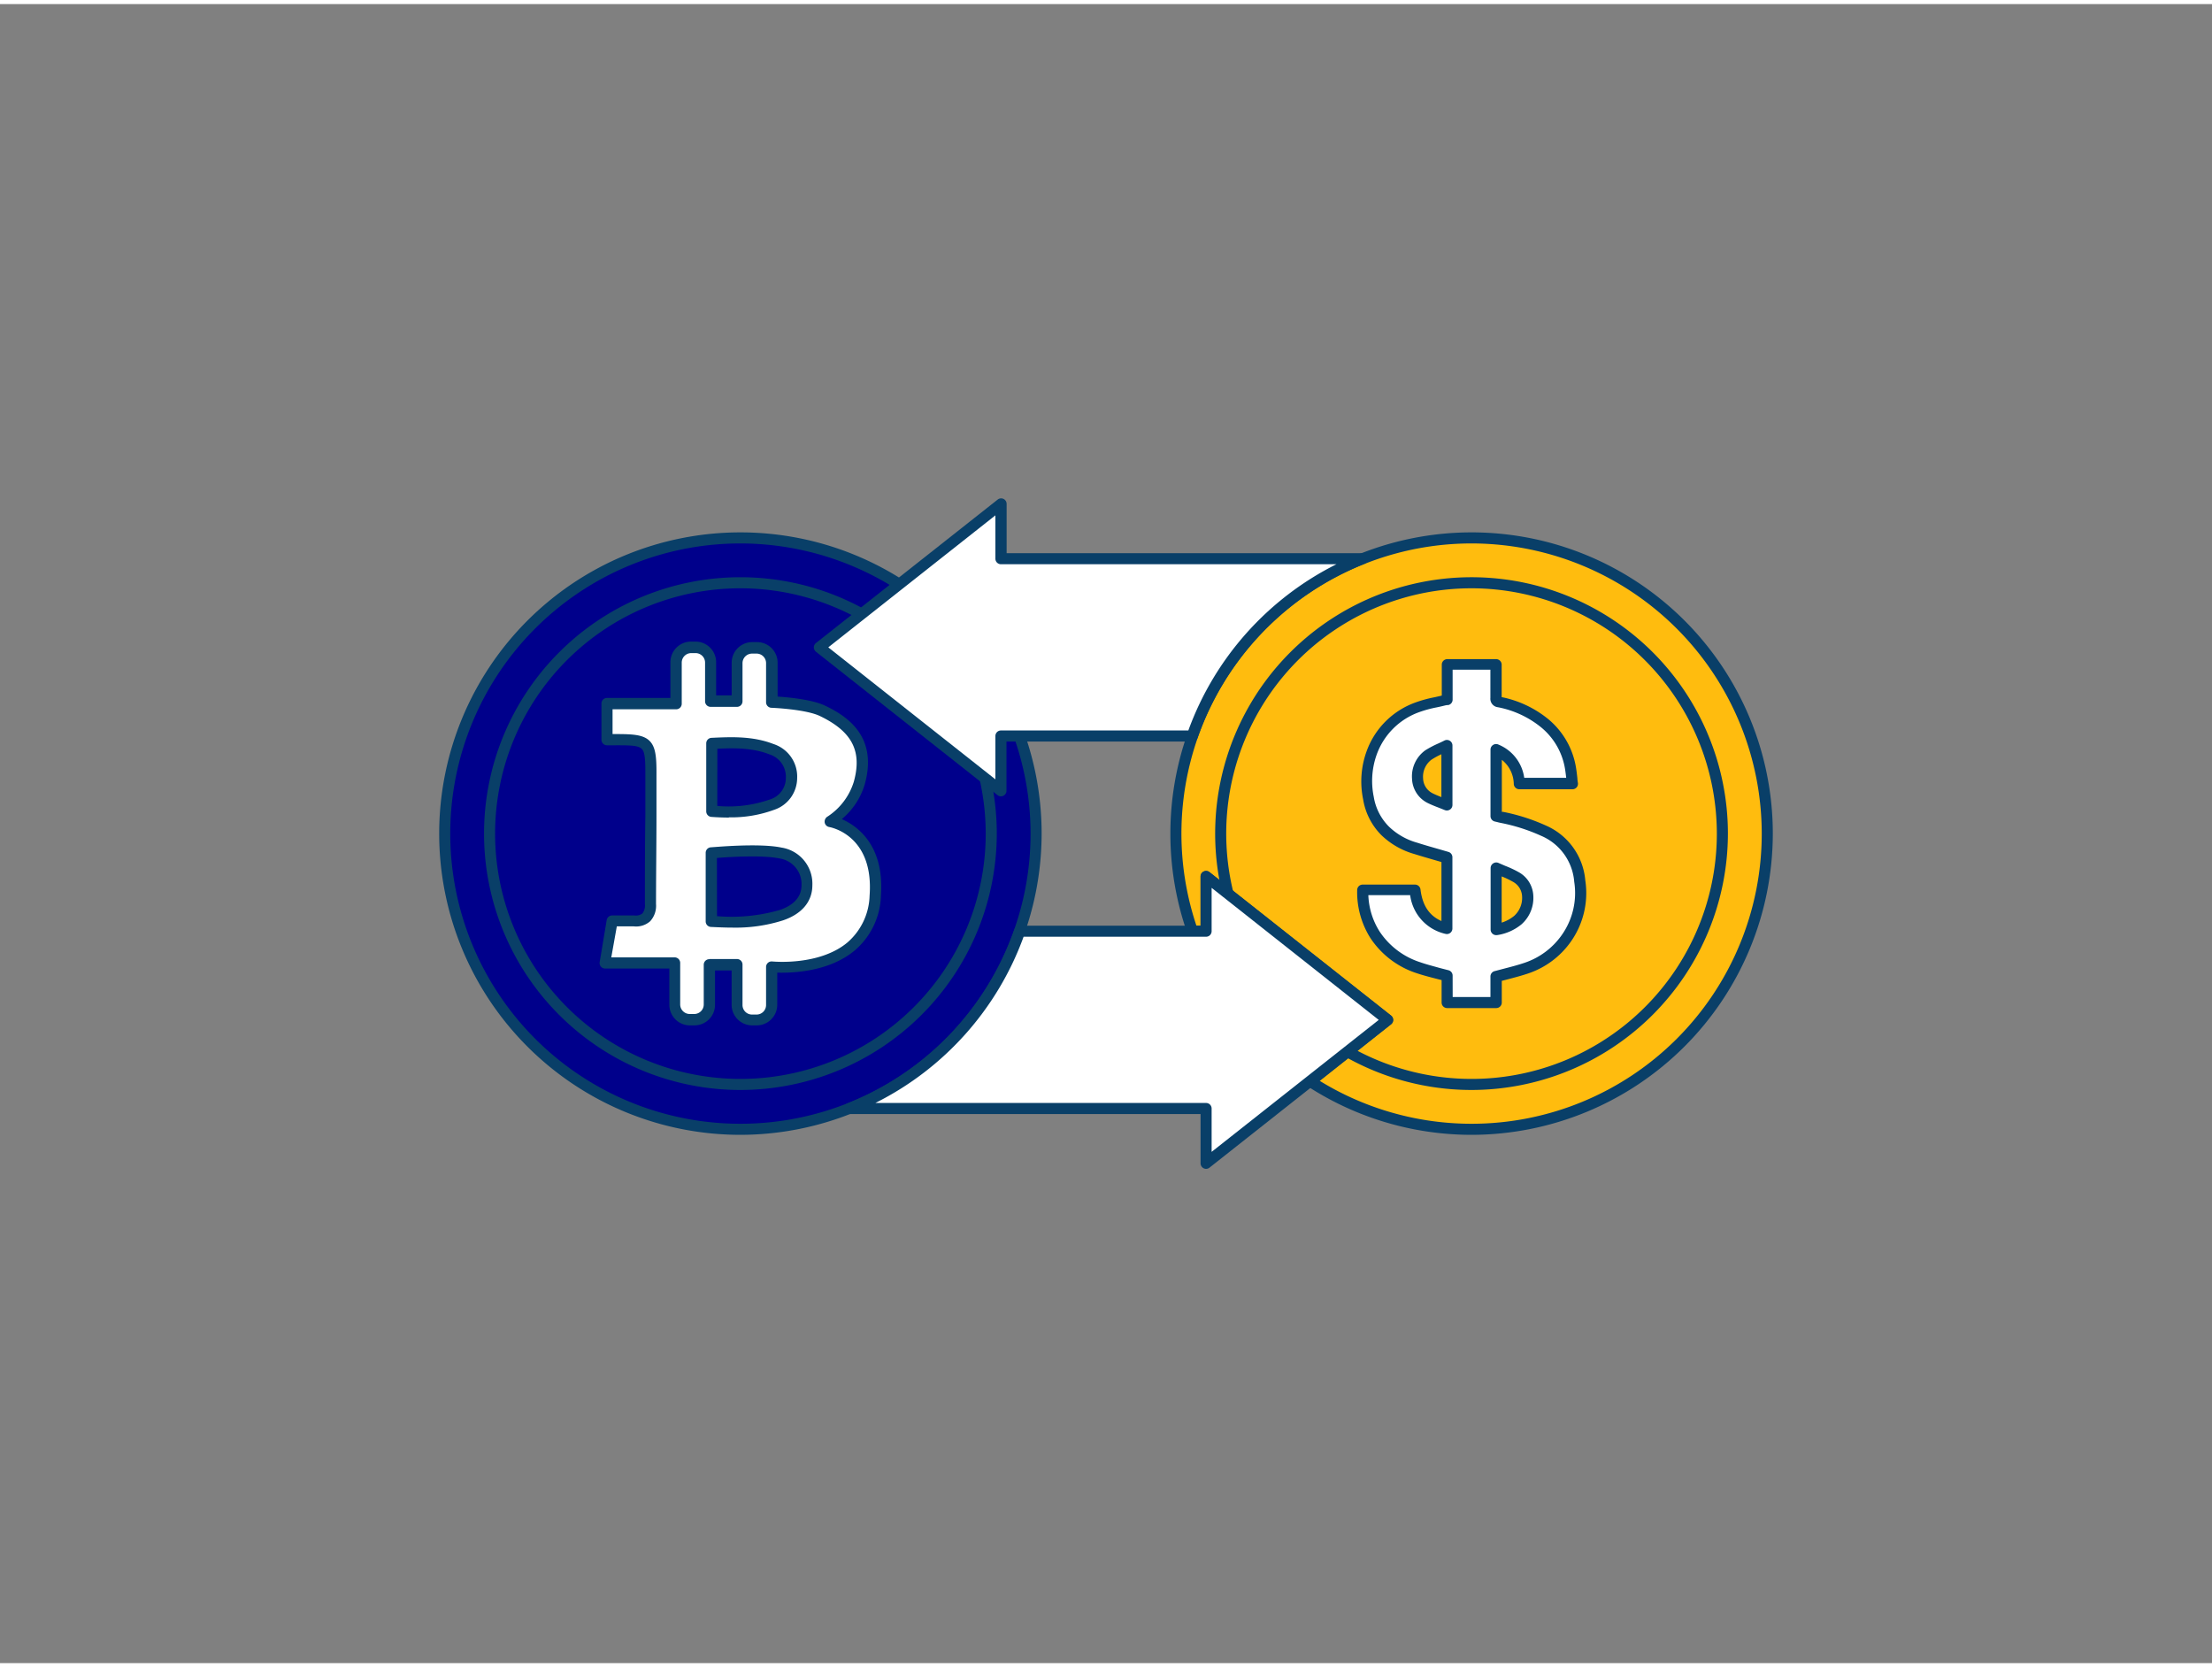 <svg xmlns="http://www.w3.org/2000/svg" viewBox="0 0 400 300" width="406" height="306" class="illustration styles_illustrationTablet__1DWOa"><rect x="0" y="0" width="400" height="300" fill="#808080" stroke="none"/><g id="_204_bitcoin_outline" data-name="#204_bitcoin_outline"><path d="M184.38,132.35H181v9.91L148.2,116.32l14.44-11.41A53.64,53.64,0,0,1,184.38,132.35Z" fill="#ffbc0e"></path><path d="M181,143.26a1,1,0,0,1-.62-.22l-32.83-25.93a1,1,0,0,1,0-1.57L162,104.13a1,1,0,0,1,1.16-.06,54.78,54.78,0,0,1,22.14,28,1,1,0,0,1-.94,1.33H182v8.91a1,1,0,0,1-.56.9A1.13,1.13,0,0,1,181,143.26Zm-31.22-26.94L180,140.19v-7.84a1,1,0,0,1,1-1H183a52.84,52.84,0,0,0-20.25-25.21Z" fill="#093f68"></path><circle cx="133.89" cy="150" r="53.47" fill="#00008B"></circle><path d="M133.89,204.47A54.47,54.47,0,1,1,188.36,150,54.54,54.54,0,0,1,133.89,204.47Zm0-106.94A52.47,52.47,0,1,0,186.36,150,52.53,52.53,0,0,0,133.89,97.53Z" fill="#093f68"></path><path d="M133.89,196.36A46.36,46.36,0,1,1,180.25,150,46.41,46.41,0,0,1,133.89,196.36Zm0-90.72A44.36,44.36,0,1,0,178.25,150,44.4,44.4,0,0,0,133.89,105.64Z" fill="#093f68"></path><circle cx="266.11" cy="150" r="53.47" fill="#ffbc0e"></circle><path d="M266.11,204.47A54.47,54.47,0,1,1,320.58,150,54.53,54.53,0,0,1,266.11,204.47Zm0-106.94A52.47,52.47,0,1,0,318.58,150,52.53,52.53,0,0,0,266.11,97.53Z" fill="#093f68"></path><path d="M250.93,183.69l-14,11.09a53.65,53.65,0,0,1-21.27-27.13h2.48v-9.91Z" fill="#ffbc0e"></path><path d="M236.89,195.78a1,1,0,0,1-.55-.16A54.83,54.83,0,0,1,214.68,168a1,1,0,0,1,.94-1.33h1.48v-8.91a1,1,0,0,1,1.62-.78l32.83,25.94a1,1,0,0,1,0,1.57l-14,11.1A1,1,0,0,1,236.89,195.78Zm-19.84-27.13a52.94,52.94,0,0,0,19.78,24.9l12.49-9.86L219.1,159.81v7.84a1,1,0,0,1-1,1Z" fill="#093f68"></path><path d="M266.11,196.36A46.36,46.36,0,1,1,312.46,150,46.42,46.42,0,0,1,266.11,196.36Zm0-90.72A44.36,44.36,0,1,0,310.46,150,44.41,44.41,0,0,0,266.11,105.64Z" fill="#093f68"></path><path d="M261.69,180.55v-4.83c-1.77-.48-3.48-.85-5.12-1.41a14.92,14.92,0,0,1-7.88-5.91,14.68,14.68,0,0,1-2.27-8.19h9.44c.44,3.51,2.15,6,5.79,7V154.39c-1.89-.55-3.79-1.07-5.65-1.66a13.23,13.23,0,0,1-5.49-3.13,10.86,10.86,0,0,1-3.06-5.95,15.18,15.18,0,0,1,.6-8.23,13.66,13.66,0,0,1,8.29-8.22,42.21,42.21,0,0,1,4.77-1.23l.58-.12v-6.4h8.83v.62c0,1.83,0,3.66,0,5.49,0,.46.14.6.57.69a18.62,18.62,0,0,1,8.24,3.85,13.29,13.29,0,0,1,4.68,8.2c.15.88.22,1.77.34,2.69h-9.61a6.71,6.71,0,0,0-4.16-6.09v12c.32.07.67.17,1,.24a33.9,33.9,0,0,1,7.53,2.41,10.89,10.89,0,0,1,6.52,9.1A14.22,14.22,0,0,1,283.17,169a14.43,14.43,0,0,1-7.12,5.28c-1.77.61-3.62,1-5.53,1.55v4.68Zm8.86-24.32v11.13a8.07,8.07,0,0,0,3.91-1.72c2.05-1.69,2.78-5.88-.23-7.72A32.94,32.94,0,0,0,270.55,156.23Zm-8.9-11.41V134.07a32.08,32.08,0,0,0-3.37,1.71c-2.45,1.64-2.84,6.18.29,7.77C259.54,144,260.57,144.38,261.65,144.82Z" fill="#fff"></path><path d="M270.52,181.55h-8.83a1,1,0,0,1-1-1v-4.06l-.9-.23c-1.17-.3-2.38-.61-3.55-1a15.93,15.93,0,0,1-8.38-6.3,15.52,15.52,0,0,1-2.44-8.74,1,1,0,0,1,.29-.71,1,1,0,0,1,.71-.29h9.45a1,1,0,0,1,1,.88c.35,2.88,1.57,4.73,3.79,5.71V155.14l-1-.29c-1.31-.38-2.63-.76-3.94-1.17a14.15,14.15,0,0,1-5.89-3.37,11.84,11.84,0,0,1-3.33-6.49,16,16,0,0,1,.64-8.75,14.64,14.64,0,0,1,8.87-8.8,22.55,22.55,0,0,1,3.42-.93c.43-.1.86-.19,1.29-.3v-5.59a1,1,0,0,1,1-1h8.83a1,1,0,0,1,1,1v2.11c0,1.25,0,2.5,0,3.76a19.37,19.37,0,0,1,8.45,4,14.38,14.38,0,0,1,5,8.8c.1.61.17,1.23.24,1.87,0,.29.06.58.1.87a1,1,0,0,1-.24.79,1,1,0,0,1-.75.33h-9.61a1,1,0,0,1-1-.94,5.68,5.68,0,0,0-2.16-4.38v9.41l.24,0a35,35,0,0,1,7.75,2.48,11.91,11.91,0,0,1,7.1,9.89A15.23,15.23,0,0,1,284,169.62a15.44,15.44,0,0,1-7.6,5.65c-1.26.43-2.51.75-3.83,1.1l-1,.26v3.92A1,1,0,0,1,270.52,181.55Zm-7.83-2h6.83v-3.68a1,1,0,0,1,.74-1l1.79-.47c1.28-.33,2.49-.65,3.67-1.05a13.43,13.43,0,0,0,6.64-4.93,13.16,13.16,0,0,0,2.31-9.71,9.87,9.87,0,0,0-6-8.32,33,33,0,0,0-7.31-2.33c-.26-.05-.51-.12-.75-.18l-.31-.07a1,1,0,0,1-.77-1v-12a1,1,0,0,1,.46-.84,1,1,0,0,1,1-.06,7.62,7.62,0,0,1,4.64,6h7.59c-.06-.51-.12-1-.2-1.52a12.27,12.27,0,0,0-4.34-7.61,17.66,17.66,0,0,0-7.8-3.63,1.54,1.54,0,0,1-1.37-1.68c0-1.33,0-2.66,0-4v-1.11h-6.83v5.4a1,1,0,0,1-.81,1l-.22,0-.31.06c-.5.13-1,.24-1.52.35a21.21,21.21,0,0,0-3.14.85,12.71,12.71,0,0,0-7.71,7.64,14.14,14.14,0,0,0-.55,7.69,9.83,9.83,0,0,0,2.78,5.42,12,12,0,0,0,5.09,2.88c1.28.41,2.58.78,3.88,1.15l1.75.51a1,1,0,0,1,.72,1v12.82a1,1,0,0,1-1.26,1,8.28,8.28,0,0,1-6.38-7h-7.56a13.13,13.13,0,0,0,2.08,6.64,13.93,13.93,0,0,0,7.36,5.51c1.09.38,2.21.66,3.4,1l1.66.43a1,1,0,0,1,.74,1Zm7.86-11.19a1,1,0,0,1-.64-.24,1,1,0,0,1-.36-.76V156.23a1,1,0,0,1,.46-.84,1,1,0,0,1,1-.07l1.18.51a18.26,18.26,0,0,1,2.61,1.24,5.12,5.12,0,0,1,2.47,4.13,6.38,6.38,0,0,1-2.14,5.21,9,9,0,0,1-4.37,1.94Zm1-10.62v8.36a6.75,6.75,0,0,0,2.28-1.24,4.38,4.38,0,0,0,1.41-3.52,3.15,3.15,0,0,0-1.53-2.56A16,16,0,0,0,271.55,157.74Zm-9.9-11.92a1,1,0,0,1-.38-.07l-1-.4c-.71-.27-1.45-.56-2.15-.91a5.09,5.09,0,0,1-2.78-4.35,5.81,5.81,0,0,1,2.38-5.14,17.8,17.8,0,0,1,2.37-1.25c.37-.17.74-.34,1.11-.53a1,1,0,0,1,1.45.9v10.75a1,1,0,0,1-.44.83A1,1,0,0,1,261.65,145.82Zm-1-10.17a14.16,14.16,0,0,0-1.82,1,3.85,3.85,0,0,0-1.49,3.36,3.11,3.11,0,0,0,1.68,2.68c.51.26,1.06.48,1.63.71Z" fill="#093f68"></path><path d="M139.62,119.14v7.08s6.33.24,9.14,1.59c5.39,2.59,8.54,6.2,6.65,13-1.25,4.53-5.32,6.92-5.24,6.94s9,1.54,8.13,13.48c-1.09,14.75-18.74,12.81-18.74,12.81V181a2.72,2.72,0,0,1-2.72,2.72H136A2.72,2.72,0,0,1,133.3,181v-7.25h-5v7.21a2.72,2.72,0,0,1-2.72,2.72h-.81a2.72,2.72,0,0,1-2.73-2.72V173.4H109.42l1.28-7.6c1.38,0,2.65,0,3.92,0,2.13.08,3-1,3-3,0-7.42.07-14.84.12-22.26v-.9c0-6.19-.36-6.59-6.46-6.58h-1.48v-6.56h12.47V119a2.72,2.72,0,0,1,2.72-2.72h.82A2.72,2.72,0,0,1,128.5,119v7h4.81v-6.91a2.72,2.72,0,0,1,2.73-2.72h.86A2.72,2.72,0,0,1,139.62,119.14Zm-11,34.3v12.4c4.32.22,8.52.26,12.6-1.11,3.09-1,4.65-2.95,4.69-5.45a5.63,5.63,0,0,0-4.78-5.81C137.17,152.63,128.66,153.44,128.66,153.44Zm.06-7.5a24.78,24.78,0,0,0,10.89-1.18,5.07,5.07,0,0,0,3.5-4.83,5.21,5.21,0,0,0-3.64-5.2c-3.46-1.34-7.06-1.22-10.75-1Z" fill="#fff"></path><path d="M136.84,184.68H136A3.73,3.73,0,0,1,132.3,181v-6.25h-3v6.21a3.73,3.73,0,0,1-3.72,3.72h-.81a3.73,3.73,0,0,1-3.73-3.72V174.4H109.42a1,1,0,0,1-.76-.35,1,1,0,0,1-.22-.81l1.27-7.61a1,1,0,0,1,1-.83H112c.92,0,1.8,0,2.68,0a2,2,0,0,0,1.49-.36,2.35,2.35,0,0,0,.45-1.68c0-5.35,0-10.7.08-16.06l0-7.1c0-2.48,0-4.28-.64-4.91s-2-.67-4.82-.66h-1.48a1,1,0,0,1-1-1v-6.56a1,1,0,0,1,1-1h11.47V119a3.73,3.73,0,0,1,3.72-3.72h.82A3.73,3.73,0,0,1,129.5,119v6h2.81v-5.91a3.73,3.73,0,0,1,3.73-3.72h.86a3.73,3.73,0,0,1,3.72,3.72v6.13c1.93.13,6.26.53,8.57,1.64,4.21,2,9.54,5.7,7.19,14.21a13.06,13.06,0,0,1-4.15,6.31c2.83,1.25,7.74,4.75,7.07,13.91a13.55,13.55,0,0,1-4.75,9.85c-4.68,3.9-11.36,4.07-14,4V181A3.73,3.73,0,0,1,136.84,184.68Zm-8.57-12h5a1,1,0,0,1,1,1V181a1.72,1.72,0,0,0,1.72,1.72h.82a1.72,1.72,0,0,0,1.72-1.72v-6.88a1,1,0,0,1,1.11-1c.08,0,8.46.86,13.61-3.44a11.62,11.62,0,0,0,4-8.46c.81-10.9-7-12.36-7.3-12.41a1,1,0,0,1-.82-.82,1.08,1.08,0,0,1,.56-1.1,11.59,11.59,0,0,0,4.71-6.28c1.52-5.52-.31-9.07-6.13-11.87-2.58-1.24-8.68-1.49-8.74-1.49a1,1,0,0,1-1-1v-7.08a1.72,1.72,0,0,0-1.72-1.72H136a1.73,1.73,0,0,0-1.73,1.72v6.91a1,1,0,0,1-1,1H128.5a1,1,0,0,1-1-1v-7a1.72,1.72,0,0,0-1.72-1.72H125a1.72,1.72,0,0,0-1.72,1.72v7.44a1,1,0,0,1-1,1H110.77V132h.48c3.08,0,5.07.08,6.23,1.25s1.25,3.19,1.23,6.33l0,7.1c0,5.35-.08,10.71-.08,16.06a4.13,4.13,0,0,1-1.06,3.11,3.84,3.84,0,0,1-3,.92c-.85,0-1.71,0-2.59,0h-.44l-1,5.61H122a1,1,0,0,1,1,1v7.52a1.73,1.73,0,0,0,1.73,1.72h.81a1.72,1.72,0,0,0,1.72-1.72v-7.21A1,1,0,0,1,128.27,172.71ZM132.5,167c-1.31,0-2.62-.06-3.89-.12a1,1,0,0,1-1-1v-12.4a1,1,0,0,1,.9-1c.36,0,8.71-.82,12.82.05a6.61,6.61,0,0,1,5.57,6.8c0,3-1.95,5.24-5.37,6.38A28.25,28.25,0,0,1,132.5,167Zm-2.84-2.07a31.34,31.34,0,0,0,11.28-1.1c2.63-.88,4-2.4,4-4.52a4.67,4.67,0,0,0-4-4.82c-3.06-.64-9-.27-11.3-.09Zm2.14-17.83c-1.09,0-2.15-.05-3.16-.12a1,1,0,0,1-.93-1V133.68a1,1,0,0,1,1-1c3.46-.16,7.38-.35,11.16,1.12a6.18,6.18,0,0,1,4.28,6.17,6.07,6.07,0,0,1-4.14,5.72A22.55,22.55,0,0,1,131.8,147.06ZM129.71,145a22.69,22.69,0,0,0,9.54-1.18,4.06,4.06,0,0,0,2.86-3.92,4.24,4.24,0,0,0-3-4.24c-3-1.18-6.37-1.16-9.39-1Z" fill="#093f68"></path><path d="M246.38,100.29a53.62,53.62,0,0,0-30.76,32.06H181v9.91L148.2,116.32l14.44-11.41L181,90.38v9.91Z" fill="#fff"></path><path d="M181,143.26a1,1,0,0,1-.62-.22l-32.83-25.93a1,1,0,0,1,0-1.57L180.41,89.6a1,1,0,0,1,1.06-.12,1,1,0,0,1,.56.9v8.91h64.35a1,1,0,0,1,.37,1.93,52.46,52.46,0,0,0-30.19,31.46,1,1,0,0,1-.94.67H182v8.91a1,1,0,0,1-.56.9A1.13,1.13,0,0,1,181,143.26Zm-31.22-26.94L180,140.19v-7.84a1,1,0,0,1,1-1h33.89a54.42,54.42,0,0,1,26.78-30.06H181a1,1,0,0,1-1-1V92.45Z" fill="#093f68"></path><path d="M250.93,183.69l-14,11.09L218.1,209.62v-9.91H153.62a53.62,53.62,0,0,0,30.76-32.06H218.1v-9.91Z" fill="#fff"></path><path d="M218.1,210.62a.91.91,0,0,1-.43-.1,1,1,0,0,1-.57-.9v-8.91H153.62a1,1,0,0,1-.37-1.93,52.41,52.41,0,0,0,30.18-31.46,1,1,0,0,1,.95-.67H217.1v-8.91a1,1,0,0,1,1.62-.78l32.83,25.94a1,1,0,0,1,0,1.57L218.72,210.4A1,1,0,0,1,218.1,210.62Zm-59.81-11.91H218.1a1,1,0,0,1,1,1v7.84l30.22-23.86L219.1,159.81v7.84a1,1,0,0,1-1,1h-33A54.4,54.4,0,0,1,158.29,198.71Z" fill="#093f68"></path></g></svg>